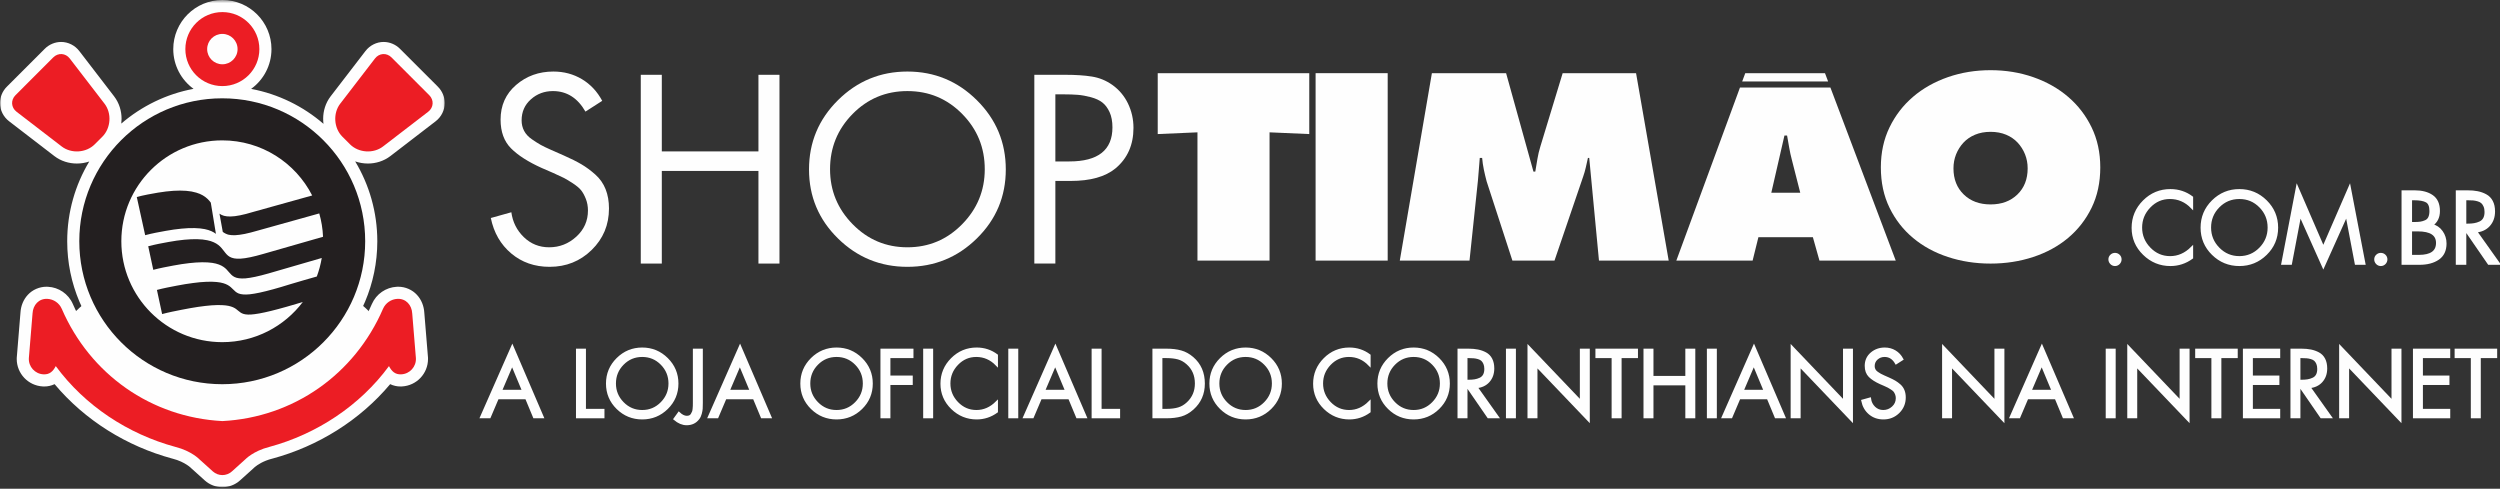 <?xml version="1.0" encoding="UTF-8"?>
<svg width="798px" height="156px" viewBox="0 0 798 156" version="1.1" xmlns="http://www.w3.org/2000/svg" xmlns:xlink="http://www.w3.org/1999/xlink">
    <rect x="0" y="0" width="798" height="156" fill="#333333" stroke="none"/>
    <!-- Generator: Sketch 55.2 (78181) - https://sketchapp.com -->
    <title>Group 128</title>
    <desc>Created with Sketch.</desc>
    <defs>
        <polygon id="path-1" points="2.73574782e-05 0.494 141.961 0.494 141.961 156 2.73574782e-05 156"></polygon>
        <polygon id="path-3" points="0 156.506 798.345 156.506 798.345 1 0 1"></polygon>
    </defs>
    <g id="Page-4" stroke="none" stroke-width="1" fill="none" fill-rule="evenodd">
        <g id="Group-128" transform="translate(0, -1)">
            <path d="M131.587,101.056 C131.439,98.345 129.556,96.257 126.837,96.394 C124.894,96.499 123.082,97.669 122.253,99.583 C113.197,120.488 93.72,134.215 70.986,135.41 C48.245,134.215 28.775,120.488 19.719,99.583 C18.89,97.669 17.079,96.499 15.13,96.394 C12.412,96.257 10.527,98.338 10.388,101.056 L9.211,115.323 C9.066,118.035 11.149,120.357 13.871,120.488 C15.849,120.599 16.942,119.509 17.803,117.862 C27.081,130.493 40.859,139.553 55.985,143.652 C61.144,144.946 63.689,147.646 63.689,147.646 L67.942,151.479 C68.81,152.252 69.896,152.649 70.986,152.649 C72.073,152.649 73.156,152.252 74.023,151.479 L78.277,147.646 C78.277,147.646 80.834,144.946 85.98,143.652 C101.107,139.553 114.887,130.493 124.166,117.862 C125.033,119.509 126.116,120.599 128.098,120.488 C130.813,120.357 132.903,118.035 132.757,115.323 L131.587,101.056 Z M70.98,11.824 C73.664,11.824 75.84,13.991 75.84,16.679 C75.84,19.348 73.664,21.52 70.98,21.52 C68.305,21.52 66.125,19.348 66.125,16.679 C66.125,13.991 68.305,11.824 70.98,11.824 L70.98,11.824 Z M70.98,28.481 C77.503,28.481 82.791,23.192 82.791,16.679 C82.791,10.146 77.503,4.858 70.98,4.858 C64.457,4.858 59.169,10.146 59.169,16.679 C59.169,23.192 64.457,28.481 70.98,28.481 L70.98,28.481 Z M137.03,31.39 L124.971,19.328 C123.411,17.768 121.032,17.922 119.692,19.675 L108.596,34.103 C106.243,37.161 106.549,41.892 109.28,44.622 L111.733,47.076 C114.463,49.799 119.2,50.109 122.253,47.762 L136.686,36.666 C138.426,35.322 138.581,32.952 137.03,31.39 L137.03,31.39 Z M30.227,47.076 L32.682,44.622 C35.41,41.892 35.719,37.161 33.369,34.103 L22.274,19.675 C20.929,17.922 18.555,17.768 17.001,19.328 L4.939,31.39 C3.378,32.952 3.533,35.322 5.279,36.666 L19.712,47.762 C22.765,50.109 27.503,49.799 30.227,47.076 L30.227,47.076 Z M70.943,45.806 C83.465,45.806 94.327,52.951 99.651,63.397 C95.187,64.629 81.967,68.294 80.695,68.679 C79.163,69.15 77.818,69.49 76.642,69.725 C75.465,69.966 74.444,70.096 73.565,70.103 C72.745,70.121 72.073,70.041 71.5,69.887 C70.927,69.725 70.463,69.495 70.06,69.199 L71.112,75.019 C71.713,75.471 72.395,75.787 72.97,75.923 C73.544,76.047 74.221,76.11 75.051,76.078 C75.924,76.035 76.958,75.905 78.147,75.663 C79.342,75.416 80.704,75.069 82.258,74.611 C83.608,74.208 98.098,70.184 101.909,69.124 C102.59,71.509 103.008,74.004 103.119,76.58 C97.757,78.116 85.262,81.694 84.039,82.054 C82.475,82.505 81.107,82.865 79.915,83.106 C78.716,83.36 77.689,83.509 76.813,83.564 C75.983,83.615 75.308,83.583 74.741,83.471 C74.178,83.366 73.713,83.193 73.323,82.97 C72.927,82.741 72.602,82.462 72.311,82.152 C72.023,81.843 71.76,81.49 71.484,81.137 C71.24,80.816 70.98,80.481 70.692,80.153 C70.4,79.819 70.069,79.49 69.67,79.181 C69.268,78.877 68.803,78.586 68.23,78.332 C67.651,78.066 66.97,77.843 66.147,77.682 C65.212,77.485 64.134,77.372 62.914,77.348 C61.685,77.323 60.308,77.379 58.797,77.527 C57.271,77.669 55.602,77.911 53.788,78.24 C51.977,78.561 49.385,79.051 47.311,79.608 L48.924,87.131 C51.032,86.574 53.447,86.116 55.293,85.775 C57.125,85.428 58.815,85.168 60.364,84.994 C61.896,84.822 63.286,84.728 64.531,84.716 C65.757,84.703 66.84,84.779 67.784,84.914 C68.599,85.044 69.286,85.218 69.859,85.434 C70.435,85.639 70.897,85.892 71.296,86.159 C71.686,86.413 72.011,86.698 72.296,86.988 C72.574,87.274 72.825,87.558 73.064,87.85 C73.33,88.154 73.581,88.456 73.868,88.722 C74.153,88.99 74.469,89.23 74.859,89.416 C75.243,89.615 75.708,89.75 76.277,89.824 C76.846,89.905 77.525,89.911 78.351,89.856 C79.243,89.775 80.277,89.615 81.484,89.355 C82.692,89.093 84.079,88.747 85.664,88.294 C86.853,87.96 97.441,84.884 102.704,83.348 C102.364,85.391 101.832,87.366 101.126,89.261 C99.593,89.694 94.515,91.144 92.742,91.694 C90.667,92.345 88.828,92.889 87.196,93.335 C85.571,93.782 84.153,94.134 82.921,94.401 C81.682,94.666 80.621,94.84 79.723,94.939 C78.878,95.026 78.184,95.032 77.614,94.983 C77.039,94.939 76.578,94.833 76.191,94.686 C75.803,94.536 75.491,94.338 75.206,94.116 C74.921,93.892 74.676,93.639 74.419,93.379 C74.187,93.144 73.948,92.889 73.67,92.666 C73.392,92.424 73.076,92.184 72.679,91.973 C72.286,91.75 71.818,91.558 71.246,91.391 C70.661,91.223 69.98,91.093 69.15,91.014 C68.193,90.921 67.094,90.895 65.844,90.952 C64.574,91 63.163,91.124 61.596,91.342 C60.011,91.539 58.277,91.824 56.4,92.19 C54.506,92.555 52.252,92.97 50.091,93.546 L51.754,101.249 C53.955,100.66 56.035,100.27 57.948,99.886 C59.856,99.509 61.611,99.199 63.212,98.957 C64.803,98.728 66.228,98.568 67.509,98.462 C68.766,98.375 69.875,98.357 70.834,98.394 C71.664,98.431 72.351,98.512 72.93,98.629 C73.497,98.747 73.955,98.902 74.345,99.063 C74.723,99.223 75.032,99.416 75.311,99.602 C75.581,99.799 75.806,99.992 76.039,100.184 C76.283,100.394 76.525,100.598 76.803,100.772 C77.069,100.952 77.382,101.1 77.769,101.212 C78.147,101.324 78.599,101.397 79.181,101.416 C79.751,101.434 80.444,101.397 81.293,101.28 C82.199,101.168 83.271,100.977 84.525,100.703 C85.775,100.431 87.212,100.085 88.859,99.639 C90.513,99.199 92.389,98.673 94.5,98.041 C95.064,97.874 95.84,97.639 96.667,97.385 C90.785,105.174 81.453,110.215 70.943,110.215 C53.156,110.215 38.732,95.793 38.732,78.004 C38.732,60.22 53.156,45.806 70.943,45.806 L70.943,45.806 Z M70.943,123.639 C96.138,123.639 116.575,103.199 116.575,78.004 C116.575,52.809 96.138,32.382 70.943,32.382 C45.744,32.382 25.311,52.809 25.311,78.004 C25.311,103.199 45.744,123.639 70.943,123.639 L70.943,123.639 Z M57.936,73.985 C59.472,73.83 60.859,73.769 62.098,73.806 C63.33,73.83 64.419,73.942 65.363,74.134 C66.19,74.307 66.878,74.524 67.46,74.785 C68.039,75.038 68.515,75.328 68.924,75.645 L67.293,65.682 C66.98,65.26 66.636,64.858 66.221,64.468 C65.806,64.066 65.323,63.701 64.747,63.366 C64.153,63.025 63.465,62.721 62.642,62.486 C61.701,62.202 60.632,62.004 59.416,61.911 C58.197,61.818 56.84,61.812 55.342,61.905 C53.843,62.004 52.202,62.202 50.425,62.493 C48.642,62.785 45.695,63.328 43.661,63.88 L46.338,76.073 C48.431,75.502 51.045,75.019 52.878,74.698 C54.711,74.369 56.395,74.121 57.936,73.985 L57.936,73.985 Z" id="Fill-1" fill="#FEFEFE"></path>
            <g id="Group-5" transform="translate(0, 0.506)">
                <mask id="mask-2" fill="white">
                    <use xlink:href="#path-1"></use>
                </mask>
                <g id="Clip-4"></g>
                <path d="M49.273,70.928 C50.345,70.717 51.354,70.532 52.202,70.383 C54.106,70.05 55.88,69.788 57.558,69.634 C58.951,69.498 60.258,69.43 61.483,69.43 C61.722,69.43 61.961,69.43 62.183,69.436 C62.843,69.454 63.481,69.491 64.097,69.548 L63.651,66.842 C63.62,66.817 63.592,66.781 63.562,66.754 C63.366,66.575 63.13,66.389 62.815,66.204 C62.493,66.018 62.103,65.839 61.536,65.678 C60.905,65.485 60.103,65.337 59.106,65.256 C58.598,65.219 58.047,65.195 57.453,65.195 C56.871,65.195 56.252,65.213 55.589,65.256 C54.239,65.344 52.722,65.523 51.044,65.795 C50.289,65.918 49.292,66.092 48.258,66.297 L49.273,70.928 Z M42.592,77.498 C42.592,82.092 43.679,86.42 45.613,90.248 L45.744,90.21 L43.62,80.29 L43.434,80.34 L42.605,76.575 C42.595,76.884 42.592,77.188 42.592,77.498 L42.592,77.498 Z M54.694,96.092 C55.574,95.912 56.406,95.751 57.19,95.597 C59.156,95.201 60.976,94.885 62.642,94.638 C63.19,94.557 63.726,94.482 64.239,94.415 C63.574,94.477 62.856,94.557 62.091,94.662 C60.598,94.854 58.939,95.12 57.122,95.474 C56.338,95.621 55.509,95.783 54.66,95.95 L54.694,96.092 Z M70.939,105.846 C73.657,105.846 76.28,105.461 78.76,104.755 C78.044,104.712 77.36,104.607 76.726,104.414 C75.948,104.204 75.246,103.864 74.694,103.504 C74.168,103.157 73.794,102.829 73.564,102.644 C73.311,102.427 73.18,102.322 73.087,102.253 C72.988,102.185 72.936,102.16 72.809,102.106 C72.685,102.05 72.487,101.981 72.152,101.913 C71.824,101.839 71.329,101.778 70.661,101.746 C70.434,101.734 70.178,101.727 69.911,101.727 C69.289,101.727 68.586,101.751 67.787,101.814 C66.629,101.901 65.289,102.055 63.772,102.273 C62.282,102.495 60.642,102.781 58.84,103.139 C62.505,104.879 66.605,105.846 70.939,105.846 L70.939,105.846 Z M70.939,113.567 C51.019,113.567 34.877,97.417 34.874,77.498 C34.877,57.584 51.019,41.436 70.939,41.436 L70.939,45.3 L70.939,49.157 C63.1,49.157 56.041,52.321 50.896,57.46 C50.688,57.671 50.481,57.888 50.276,58.099 C51.979,57.832 53.586,57.646 55.094,57.548 C55.911,57.491 56.694,57.473 57.453,57.473 C58.239,57.473 58.995,57.498 59.719,57.56 C61.156,57.678 62.493,57.901 63.731,58.272 C64.828,58.594 65.812,59.021 66.676,59.523 C67.509,59.999 68.252,60.557 68.877,61.157 C69.493,61.74 69.985,62.327 70.381,62.86 L70.948,63.616 L71.125,64.699 L72.323,65.573 C72.366,65.597 72.369,65.615 72.505,65.653 C72.657,65.69 72.911,65.74 73.338,65.74 L73.497,65.74 C74.069,65.727 74.871,65.641 75.868,65.443 C76.905,65.232 78.137,64.915 79.558,64.483 C79.988,64.359 81.013,64.061 82.524,63.641 C84.016,63.219 85.927,62.693 87.942,62.129 C89.852,61.604 91.843,61.046 93.654,60.545 C88.481,53.627 80.239,49.151 70.939,49.157 L70.939,45.3 L70.939,41.436 C84.964,41.436 97.131,49.443 103.088,61.139 L104.496,63.894 L104.562,63.881 L104.661,64.21 L105.236,65.35 L105.001,65.417 L105.617,67.553 C106.382,70.235 106.846,73.021 106.97,75.901 L107.045,77.567 L107.528,77.43 L106.512,83.48 C106.128,85.771 105.533,87.982 104.744,90.105 L104.632,90.403 L106.92,89.697 L99.75,99.207 C93.178,107.919 82.704,113.567 70.942,113.567 L70.939,113.567 Z M70.98,28.012 L70.98,27.975 L70.98,24.879 L70.98,27.975 L70.98,28.012 Z M27.496,43.838 L29.954,41.386 C30.635,40.717 31.087,39.584 31.081,38.42 C31.084,37.46 30.787,36.569 30.301,35.949 L19.452,21.832 L7.941,33.337 L22.06,44.191 C22.685,44.674 23.577,44.972 24.529,44.972 C25.697,44.972 26.827,44.519 27.496,43.838 L27.496,43.838 Z M111.654,35.949 C111.171,36.569 110.877,37.46 110.877,38.42 C110.871,39.584 111.326,40.717 112.011,41.386 L114.463,43.838 C115.131,44.519 116.258,44.972 117.429,44.972 C118.385,44.972 119.28,44.674 119.899,44.191 L134.023,33.337 L122.512,21.832 L111.654,35.949 Z M31.397,47.74 C31.397,47.74 31.397,47.744 31.4,47.74 L30.227,46.57 L31.397,47.74 Z M21.452,77.498 C21.452,68.192 24.022,59.48 28.493,52.048 C27.211,52.483 25.867,52.693 24.529,52.693 C22.041,52.693 19.49,51.949 17.356,50.315 L2.926,39.219 C1.081,37.82 -0.016,35.615 2.73574782e-05,33.386 C-0.009,31.467 0.79,29.553 2.208,28.147 L14.26,16.098 C15.66,14.68 17.586,13.881 19.499,13.887 C21.731,13.875 23.936,14.971 25.332,16.811 L36.425,31.244 C38.065,33.38 38.802,35.925 38.806,38.42 C38.802,38.928 38.774,39.436 38.71,39.944 C45.168,34.396 53.072,30.482 61.781,28.853 C57.858,26.006 55.311,21.386 55.304,16.173 C55.311,7.504 62.326,0.494 70.98,0.494 C79.639,0.494 86.651,7.504 86.654,16.173 C86.651,21.392 84.097,26.017 80.159,28.866 C88.883,30.512 96.8,34.439 103.255,40.024 C103.19,39.485 103.153,38.959 103.153,38.42 C103.153,35.925 103.898,33.38 105.54,31.238 L116.63,16.816 C118.029,14.971 120.233,13.875 122.46,13.887 C124.382,13.881 126.296,14.68 127.695,16.092 L139.757,28.147 L137.029,30.884 L139.757,28.16 C141.169,29.553 141.967,31.467 141.961,33.386 C141.974,35.61 140.881,37.82 139.039,39.219 L124.605,50.315 C122.469,51.949 119.921,52.693 117.429,52.693 C116.064,52.693 114.685,52.464 113.373,52.012 C117.853,59.46 120.432,68.185 120.438,77.498 C120.425,104.829 98.267,126.991 70.939,126.996 L70.939,123.133 L70.939,119.27 C82.487,119.27 92.902,114.601 100.472,107.033 C108.042,99.467 112.711,89.047 112.711,77.498 C112.711,65.949 108.042,55.541 100.472,47.968 C92.902,40.402 82.487,35.733 70.939,35.733 C59.397,35.733 48.976,40.402 41.409,47.968 C33.839,55.541 29.174,65.949 29.174,77.498 C29.174,89.047 33.839,99.467 41.409,107.033 C48.976,114.601 59.397,119.27 70.939,119.27 L70.939,123.133 L70.939,126.996 C43.611,126.991 21.456,104.829 21.452,77.498 L21.452,77.498 Z M70.524,148.099 C70.661,148.223 70.803,148.273 70.985,148.28 C71.156,148.273 71.304,148.223 71.44,148.099 L75.617,144.348 C76.347,143.616 79.422,140.843 84.97,139.419 C99.286,135.547 112.345,126.935 121.051,115.065 L124.707,110.092 L127.577,115.56 C127.716,115.815 127.834,116.006 127.912,116.106 C127.918,116.118 127.927,116.123 127.93,116.13 L127.94,116.13 C128.481,116.086 128.902,115.616 128.899,115.077 L128.899,115.052 L127.732,100.866 L131.586,100.55 L135.438,100.341 L131.586,100.55 L127.732,100.866 L127.732,100.818 L127.726,100.755 C127.701,100.246 127.528,99.962 127.431,99.864 C127.315,99.771 127.36,99.764 127.097,99.74 L126.982,99.751 C126.469,99.808 126.011,100.112 125.794,100.614 C116.196,122.817 95.373,137.505 71.19,138.755 L70.985,138.775 L70.784,138.755 C46.598,137.511 25.774,122.817 16.176,100.614 C15.951,100.092 15.459,99.778 14.92,99.74 L14.87,99.74 C14.61,99.764 14.65,99.771 14.536,99.857 C14.443,99.962 14.27,100.246 14.239,100.748 L14.239,100.818 L13.062,115.065 L13.062,115.084 C13.062,115.621 13.49,116.099 14.034,116.13 C14.041,116.13 14.046,116.123 14.046,116.118 C14.13,116.006 14.245,115.826 14.381,115.56 L17.254,110.081 L20.914,115.065 C29.616,126.922 42.642,135.523 56.942,139.406 C62.505,140.812 65.589,143.598 66.345,144.334 L70.524,148.099 Z M70.985,156 C68.982,156 66.951,155.276 65.363,153.846 L60.988,149.907 L60.905,149.821 L60.901,149.815 C60.867,149.782 60.799,149.721 60.697,149.635 C60.493,149.455 60.146,149.184 59.66,148.867 C58.678,148.223 57.149,147.419 55.044,146.885 L55.028,146.885 L54.982,146.873 C40.456,142.942 27.125,134.681 17.428,123.116 C16.418,123.598 15.254,123.876 14.127,123.858 C13.979,123.858 13.827,123.851 13.663,123.846 C8.979,123.598 5.344,119.727 5.341,115.084 C5.341,114.891 5.347,114.743 5.353,114.607 L5.359,114.563 L6.536,100.229 C6.666,98.155 7.446,96.143 8.889,94.594 C10.341,93.016 12.555,92.006 14.87,92.018 C15.05,92.018 15.205,92.024 15.338,92.037 C18.691,92.204 21.827,94.241 23.261,97.548 C31.75,117.089 49.787,129.839 70.985,131.034 C92.184,129.839 110.224,117.089 118.707,97.535 C120.134,94.266 123.243,92.229 126.577,92.037 L126.716,92.037 L126.735,92.024 L126.747,92.024 C126.883,92.018 127.001,92.018 127.097,92.018 C129.414,92.006 131.627,93.016 133.076,94.601 C134.531,96.16 135.311,98.192 135.435,100.284 L136.611,114.576 L136.617,114.65 C136.617,114.768 136.624,114.91 136.624,115.077 C136.621,119.727 132.989,123.598 128.301,123.846 L128.265,123.846 C128.144,123.851 128.004,123.858 127.844,123.858 C126.714,123.876 125.549,123.598 124.543,123.116 C114.84,134.681 101.509,142.942 86.982,146.873 L86.92,146.885 C83.967,147.628 82.128,148.929 81.398,149.53 C81.202,149.691 81.091,149.782 81.06,149.821 L80.982,149.907 L76.605,153.846 C75.02,155.27 73.001,156 71.004,156 L70.985,156 Z" id="Fill-3" fill="#FEFEFE" mask="url(#mask-2)"></path>
            </g>
            <path d="M103.302,78.754 C103.302,96.605 88.831,111.075 70.98,111.075 C53.13,111.075 38.654,96.605 38.654,78.754 C38.654,60.901 53.13,46.431 70.98,46.431 C88.831,46.431 103.302,60.901 103.302,78.754" id="Fill-6" fill="#FEFEFE"></path>
            <path d="M122.735,111.144 C122.735,125.026 99.565,136.284 70.98,136.284 C42.397,136.284 19.227,125.026 19.227,111.144 C19.227,97.254 42.397,85.998 70.98,85.998 C99.565,85.998 122.735,97.254 122.735,111.144" id="Fill-8" fill="#FEFEFE"></path>
            <path d="M51.747,101.249 C53.955,100.66 56.029,100.27 57.946,99.886 C59.856,99.509 61.608,99.198 63.212,98.957 C64.803,98.728 66.227,98.567 67.506,98.462 C68.766,98.375 69.874,98.356 70.828,98.394 C71.664,98.431 72.348,98.512 72.927,98.629 C73.491,98.747 73.955,98.901 74.345,99.062 C74.723,99.223 75.032,99.416 75.311,99.602 C75.58,99.799 75.806,99.991 76.035,100.184 C76.283,100.394 76.525,100.598 76.803,100.771 C77.069,100.952 77.382,101.1 77.766,101.212 C78.146,101.323 78.599,101.396 79.181,101.416 C79.75,101.434 80.438,101.396 81.292,101.279 C82.199,101.168 83.27,100.977 84.518,100.703 C85.775,100.431 87.212,100.085 88.859,99.639 C90.513,99.198 92.385,98.673 94.494,98.041 C95.064,97.874 95.837,97.639 96.664,97.385 C90.785,105.174 81.45,110.215 70.939,110.215 C53.153,110.215 38.731,95.793 38.731,78.004 C38.731,60.22 53.153,45.806 70.939,45.806 C83.463,45.806 94.32,52.95 99.649,63.396 C95.187,64.629 81.964,68.294 80.692,68.679 C79.163,69.149 77.818,69.489 76.642,69.725 C75.459,69.966 74.441,70.096 73.564,70.103 C72.745,70.121 72.073,70.041 71.499,69.887 C70.927,69.725 70.456,69.495 70.054,69.198 L71.112,75.019 C71.713,75.471 72.394,75.787 72.97,75.923 C73.54,76.047 74.218,76.109 75.048,76.078 C75.924,76.034 76.955,75.904 78.146,75.663 C79.335,75.416 80.704,75.068 82.258,74.61 C83.602,74.208 98.098,70.184 101.909,69.124 C102.59,71.509 103.008,74.004 103.113,76.58 C97.754,78.115 85.262,81.693 84.035,82.054 C82.469,82.505 81.1,82.864 79.912,83.105 C78.71,83.359 77.682,83.509 76.809,83.563 C75.982,83.614 75.308,83.583 74.741,83.471 C74.171,83.365 73.713,83.192 73.32,82.97 C72.927,82.74 72.599,82.462 72.311,82.151 C72.017,81.843 71.76,81.489 71.484,81.137 C71.236,80.815 70.98,80.48 70.692,80.152 C70.397,79.818 70.069,79.489 69.67,79.181 C69.268,78.877 68.797,78.586 68.227,78.332 C67.645,78.065 66.964,77.843 66.144,77.682 C65.209,77.484 64.134,77.372 62.914,77.348 C61.685,77.322 60.308,77.379 58.794,77.526 C57.267,77.669 55.601,77.911 53.788,78.239 C51.973,78.561 49.385,79.051 47.311,79.607 L48.924,87.131 C51.026,86.573 53.447,86.115 55.292,85.774 C57.125,85.428 58.815,85.168 60.364,84.994 C61.895,84.821 63.286,84.728 64.524,84.716 C65.757,84.703 66.834,84.778 67.781,84.914 C68.599,85.044 69.286,85.218 69.856,85.434 C70.434,85.639 70.896,85.892 71.292,86.158 C71.685,86.413 72.011,86.697 72.296,86.987 C72.574,87.273 72.825,87.558 73.06,87.85 C73.323,88.153 73.58,88.456 73.868,88.722 C74.153,88.989 74.469,89.229 74.859,89.416 C75.243,89.614 75.704,89.75 76.274,89.823 C76.846,89.904 77.521,89.911 78.351,89.855 C79.24,89.774 80.27,89.614 81.484,89.354 C82.692,89.093 84.079,88.747 85.664,88.294 C86.85,87.96 97.438,84.884 102.704,83.348 C102.364,85.391 101.831,87.365 101.125,89.261 C99.593,89.693 94.513,91.144 92.742,91.693 C90.667,92.345 88.828,92.889 87.196,93.335 C85.571,93.781 84.153,94.134 82.917,94.4 C81.68,94.666 80.621,94.84 79.723,94.938 C78.878,95.025 78.184,95.031 77.614,94.982 C77.035,94.938 76.578,94.833 76.187,94.686 C75.803,94.536 75.484,94.338 75.205,94.115 C74.921,93.892 74.673,93.639 74.419,93.379 C74.187,93.144 73.943,92.889 73.666,92.666 C73.388,92.424 73.069,92.184 72.679,91.973 C72.286,91.75 71.818,91.558 71.246,91.391 C70.661,91.223 69.976,91.093 69.15,91.014 C68.193,90.921 67.094,90.895 65.844,90.951 C64.574,91 63.156,91.124 61.593,91.342 C60.007,91.539 58.277,91.823 56.394,92.189 C54.506,92.555 52.252,92.97 50.091,93.546 L51.747,101.249 Z M68.921,75.645 C68.515,75.328 68.039,75.038 67.459,74.784 C66.877,74.523 66.187,74.307 65.363,74.134 C64.413,73.941 63.323,73.83 62.098,73.806 C60.852,73.769 59.465,73.83 57.936,73.984 C56.394,74.121 54.71,74.369 52.877,74.697 C51.045,75.019 48.431,75.502 46.338,76.072 L43.661,63.88 C45.695,63.328 48.636,62.784 50.419,62.492 C52.199,62.201 53.843,62.004 55.342,61.904 C56.84,61.811 58.197,61.817 59.416,61.911 C60.63,62.004 61.698,62.201 62.642,62.485 C63.465,62.721 64.149,63.024 64.741,63.365 C65.32,63.7 65.806,64.065 66.221,64.468 C66.636,64.857 66.98,65.26 67.286,65.682 L68.921,75.645 Z M70.939,32.382 C96.138,32.382 116.568,52.809 116.568,78.004 C116.568,103.198 96.138,123.639 70.939,123.639 C45.744,123.639 25.31,103.198 25.31,78.004 C25.31,52.809 45.744,32.382 70.939,32.382 L70.939,32.382 Z" id="Fill-10" fill="#231F20"></path>
            <path d="M136.686,36.666 C138.426,35.321 138.581,32.951 137.023,31.39 L124.967,19.328 C123.411,17.768 121.03,17.922 119.692,19.675 L108.593,34.103 C106.243,37.161 106.549,41.892 109.28,44.622 L111.733,47.075 C114.463,49.799 119.197,50.108 122.252,47.762 L136.686,36.666 Z M5.279,36.666 C3.533,35.321 3.378,32.951 4.936,31.39 L16.995,19.328 C18.555,17.768 20.927,17.922 22.27,19.675 L33.369,34.103 C35.716,37.161 35.407,41.892 32.682,44.622 L30.227,47.075 C27.502,49.799 22.765,50.108 19.707,47.762 L5.279,36.666 Z M70.98,4.857 C77.503,4.857 82.791,10.145 82.791,16.679 C82.791,23.191 77.503,28.48 70.98,28.48 C64.457,28.48 59.165,23.191 59.165,16.679 C59.165,10.145 64.457,4.857 70.98,4.857 L70.98,4.857 Z M70.98,11.823 C73.658,11.823 75.834,13.99 75.834,16.679 C75.834,19.348 73.658,21.52 70.98,21.52 C68.298,21.52 66.125,19.348 66.125,16.679 C66.125,13.99 68.298,11.823 70.98,11.823 L70.98,11.823 Z M131.581,101.056 C131.438,98.345 129.556,96.257 126.837,96.394 L126.834,96.394 C124.894,96.499 123.082,97.669 122.252,99.583 C113.197,120.487 93.72,134.215 70.986,135.41 C48.245,134.215 28.772,120.487 19.719,99.583 C18.89,97.669 17.075,96.499 15.127,96.394 C12.412,96.257 10.524,98.338 10.388,101.056 L9.211,115.322 C9.062,118.035 11.149,120.356 13.868,120.487 C15.849,120.599 16.939,119.509 17.803,117.861 C27.081,130.493 40.859,139.553 55.985,143.651 C61.137,144.945 63.686,147.645 63.686,147.645 L67.942,151.479 C68.81,152.252 69.893,152.648 70.986,152.648 C72.073,152.648 73.156,152.252 74.023,151.479 L78.277,147.645 C78.277,147.645 80.828,144.945 85.979,143.651 C101.103,139.553 114.887,130.493 124.16,117.861 C125.027,119.509 126.116,120.599 128.098,120.487 C130.813,120.356 132.903,118.035 132.757,115.322 L131.581,101.056 Z" id="Fill-12" fill="#EC1D24"></path>
            <path d="M192.23,33.187 L186.876,36.623 C184.373,32.257 180.91,30.072 176.488,30.072 C173.77,30.072 171.426,30.952 169.456,32.709 C167.483,34.468 166.499,36.704 166.499,39.421 C166.499,40.648 166.764,41.768 167.298,42.778 C167.829,43.792 168.655,44.685 169.774,45.452 C170.894,46.226 171.84,46.827 172.612,47.255 C173.383,47.682 174.49,48.214 175.928,48.853 L179.923,50.611 C182.214,51.621 184.106,52.567 185.598,53.447 C187.089,54.326 188.567,55.416 190.033,56.721 C191.498,58.029 192.59,59.588 193.309,61.397 C194.028,63.211 194.388,65.26 194.388,67.551 C194.388,72.772 192.55,77.181 188.874,80.779 C185.198,84.375 180.724,86.171 175.448,86.171 C170.654,86.171 166.564,84.748 163.182,81.899 C159.798,79.044 157.627,75.28 156.669,70.586 L163.222,68.752 C163.647,71.892 164.981,74.543 167.217,76.704 C169.456,78.858 172.145,79.936 175.289,79.936 C178.592,79.936 181.482,78.809 183.959,76.543 C186.438,74.277 187.675,71.496 187.675,68.189 C187.675,66.858 187.448,65.62 186.997,64.475 C186.543,63.329 186.038,62.413 185.478,61.719 C184.918,61.025 184.025,60.283 182.801,59.478 C181.575,58.679 180.616,58.11 179.923,57.762 C179.231,57.416 178.112,56.895 176.567,56.202 L172.891,54.605 C168.629,52.686 165.38,50.611 163.142,48.375 C160.905,46.133 159.785,43.075 159.785,39.18 C159.785,34.653 161.437,30.963 164.74,28.116 C168.043,25.267 172.013,23.836 176.647,23.836 C180.004,23.836 183.042,24.653 185.758,26.276 C188.474,27.905 190.632,30.208 192.23,33.187" id="Fill-14" fill="#FEFEFE"></path>
            <polygon id="Fill-16" fill="#FEFEFE" points="211.248 49.328 242.095 49.328 242.095 24.877 248.807 24.877 248.807 85.131 242.095 85.131 242.095 55.563 211.248 55.563 211.248 85.131 204.536 85.131 204.536 24.877 211.248 24.877"></polygon>
            <path d="M307.144,37.385 C302.35,32.512 296.516,30.072 289.644,30.072 C282.771,30.072 276.938,32.512 272.143,37.385 C267.348,42.257 264.951,48.133 264.951,55.007 C264.951,61.823 267.361,67.688 272.183,72.585 C277.003,77.489 282.824,79.936 289.644,79.936 C296.463,79.936 302.282,77.489 307.104,72.585 C311.926,67.688 314.336,61.823 314.336,55.007 C314.336,48.133 311.94,42.257 307.144,37.385 M267.468,32.988 C273.621,26.888 281.013,23.836 289.644,23.836 C298.274,23.836 305.666,26.888 311.819,32.988 C317.972,39.086 321.05,46.455 321.05,55.088 C321.05,63.713 317.972,71.056 311.819,77.1 C305.666,83.15 298.274,86.171 289.644,86.171 C281.013,86.171 273.621,83.15 267.468,77.1 C261.314,71.056 258.238,63.713 258.238,55.088 C258.238,46.455 261.314,39.086 267.468,32.988" id="Fill-18" fill="#FEFEFE"></path>
            <path d="M336.871,31.112 L336.871,52.529 L341.347,52.529 C350.51,52.529 355.091,48.907 355.091,41.656 C355.091,39.743 354.784,38.115 354.173,36.784 C353.559,35.453 352.786,34.424 351.855,33.706 C350.923,32.987 349.71,32.43 348.219,32.027 C346.725,31.632 345.342,31.378 344.063,31.272 C342.785,31.167 341.212,31.112 339.348,31.112 L336.871,31.112 Z M336.871,58.758 L336.871,85.131 L330.158,85.131 L330.158,24.877 L340.068,24.877 C343.37,24.877 346.193,25.061 348.539,25.439 C350.883,25.811 353.041,26.69 355.011,28.071 C357.195,29.619 358.874,31.607 360.047,34.027 C361.217,36.455 361.804,39.049 361.804,41.818 C361.804,47.255 359.886,51.57 356.049,54.764 C352.8,57.427 348.031,58.758 341.746,58.758 L336.871,58.758 Z" id="Fill-20" fill="#FEFEFE"></path>
            <path d="M673.904,82.605 C674.239,82.277 674.64,82.116 675.106,82.116 C675.577,82.116 675.975,82.277 676.313,82.605 C676.648,82.926 676.814,83.323 676.814,83.793 C676.814,84.257 676.648,84.667 676.313,85.014 C675.975,85.355 675.577,85.527 675.106,85.527 C674.64,85.527 674.239,85.355 673.904,85.014 C673.567,84.667 673.399,84.257 673.399,83.793 C673.399,83.323 673.567,82.926 673.904,82.605" id="Fill-22" fill="#FEFEFE"></path>
            <path d="M673.904,82.605 C674.239,82.277 674.64,82.116 675.106,82.116 C675.577,82.116 675.975,82.277 676.313,82.605 C676.648,82.926 676.814,83.323 676.814,83.793 C676.814,84.257 676.648,84.667 676.313,85.014 C675.975,85.355 675.577,85.527 675.106,85.527 C674.64,85.527 674.239,85.355 673.904,85.014 C673.567,84.667 673.399,84.257 673.399,83.793 C673.399,83.323 673.567,82.926 673.904,82.605 Z" id="Stroke-24" stroke="#FEFEFE" stroke-width="0.793"></path>
            <path d="M699.652,64.004 L699.652,67.174 C697.678,65.143 695.341,64.127 692.639,64.127 C690.096,64.127 687.918,65.068 686.096,66.963 C684.279,68.853 683.37,71.075 683.37,73.639 C683.37,76.201 684.283,78.424 686.116,80.314 C687.942,82.208 690.14,83.15 692.697,83.15 C695.301,83.15 697.617,82.134 699.652,80.103 L699.652,83.274 C697.577,84.778 695.293,85.526 692.79,85.526 C689.54,85.526 686.728,84.375 684.36,82.066 C681.991,79.762 680.809,76.983 680.809,73.731 C680.809,70.438 681.982,67.62 684.332,65.267 C686.679,62.921 689.496,61.75 692.79,61.75 C695.354,61.75 697.638,62.499 699.652,64.004" id="Fill-26" fill="#FEFEFE"></path>
            <path d="M699.652,64.004 L699.652,67.174 C697.678,65.143 695.341,64.127 692.639,64.127 C690.096,64.127 687.918,65.068 686.096,66.963 C684.279,68.853 683.37,71.075 683.37,73.639 C683.37,76.201 684.283,78.424 686.116,80.314 C687.942,82.208 690.14,83.15 692.697,83.15 C695.301,83.15 697.617,82.134 699.652,80.103 L699.652,83.274 C697.577,84.778 695.293,85.526 692.79,85.526 C689.54,85.526 686.728,84.375 684.36,82.066 C681.991,79.762 680.809,76.983 680.809,73.731 C680.809,70.438 681.982,67.62 684.332,65.267 C686.679,62.921 689.496,61.75 692.79,61.75 C695.354,61.75 697.638,62.499 699.652,64.004 Z" id="Stroke-28" stroke="#FEFEFE" stroke-width="0.793"></path>
            <path d="M721.478,66.914 C719.652,65.056 717.422,64.127 714.802,64.127 C712.18,64.127 709.955,65.056 708.124,66.914 C706.294,68.777 705.381,71.018 705.381,73.639 C705.381,76.239 706.301,78.475 708.14,80.345 C709.98,82.215 712.202,83.149 714.802,83.149 C717.404,83.149 719.627,82.215 721.465,80.345 C723.304,78.475 724.221,76.239 724.221,73.639 C724.221,71.018 723.311,68.777 721.478,66.914 M706.341,65.235 C708.692,62.914 711.509,61.75 714.802,61.75 C718.096,61.75 720.915,62.914 723.262,65.235 C725.611,67.563 726.785,70.375 726.785,73.669 C726.785,76.963 725.611,79.762 723.262,82.065 C720.915,84.375 718.096,85.526 714.802,85.526 C711.509,85.526 708.692,84.375 706.341,82.065 C703.995,79.762 702.822,76.963 702.822,73.669 C702.822,70.375 703.995,67.563 706.341,65.235" id="Fill-30" fill="#FEFEFE"></path>
            <path d="M721.478,66.914 C719.652,65.056 717.422,64.127 714.802,64.127 C712.18,64.127 709.955,65.056 708.124,66.914 C706.294,68.777 705.381,71.018 705.381,73.639 C705.381,76.239 706.301,78.475 708.14,80.345 C709.98,82.215 712.202,83.149 714.802,83.149 C717.404,83.149 719.627,82.215 721.465,80.345 C723.304,78.475 724.221,76.239 724.221,73.639 C724.221,71.018 723.311,68.777 721.478,66.914 Z M706.341,65.235 C708.692,62.914 711.509,61.75 714.802,61.75 C718.096,61.75 720.915,62.914 723.262,65.235 C725.611,67.563 726.785,70.375 726.785,73.669 C726.785,76.963 725.611,79.762 723.262,82.065 C720.915,84.375 718.096,85.526 714.802,85.526 C711.509,85.526 708.692,84.375 706.341,82.065 C703.995,79.762 702.822,76.963 702.822,73.669 C702.822,70.375 703.995,67.563 706.341,65.235 Z" id="Stroke-32" stroke="#FEFEFE" stroke-width="0.793"></path>
            <polygon id="Fill-34" fill="#FEFEFE" points="728.586 85.131 733.249 60.833 741.602 80.134 749.985 60.833 754.65 85.131 752.028 85.131 749.072 69.583 749.011 69.583 741.602 86.078 734.224 69.583 734.164 69.583 731.205 85.131"></polygon>
            <polygon id="Stroke-36" stroke="#FEFEFE" stroke-width="0.793" points="728.586 85.131 733.249 60.833 741.602 80.134 749.985 60.833 754.65 85.131 752.028 85.131 749.072 69.583 749.011 69.583 741.602 86.078 734.224 69.583 734.164 69.583 731.205 85.131"></polygon>
            <path d="M758.754,82.605 C759.088,82.277 759.491,82.116 759.955,82.116 C760.425,82.116 760.824,82.277 761.163,82.605 C761.496,82.926 761.663,83.323 761.663,83.793 C761.663,84.257 761.496,84.667 761.163,85.014 C760.824,85.355 760.425,85.527 759.955,85.527 C759.491,85.527 759.088,85.355 758.754,85.014 C758.415,84.667 758.248,84.257 758.248,83.793 C758.248,83.323 758.415,82.926 758.754,82.605" id="Fill-38" fill="#FEFEFE"></path>
            <path d="M758.754,82.605 C759.088,82.277 759.491,82.116 759.955,82.116 C760.425,82.116 760.824,82.277 761.163,82.605 C761.496,82.926 761.663,83.323 761.663,83.793 C761.663,84.257 761.496,84.667 761.163,85.014 C760.824,85.355 760.425,85.527 759.955,85.527 C759.491,85.527 759.088,85.355 758.754,85.014 C758.415,84.667 758.248,84.257 758.248,83.793 C758.248,83.323 758.415,82.926 758.754,82.605 Z" id="Stroke-40" stroke="#FEFEFE" stroke-width="0.793"></path>
            <path d="M769.529,74.462 L769.529,82.754 L772.091,82.754 C776.013,82.754 777.973,81.355 777.973,78.549 C777.973,75.823 775.903,74.462 771.758,74.462 L769.529,74.462 Z M769.529,64.524 L769.529,72.264 L770.506,72.264 C771.36,72.264 772.059,72.227 772.609,72.147 C773.157,72.066 773.707,71.899 774.255,71.656 C774.803,71.416 775.212,71.019 775.476,70.468 C775.737,69.917 775.871,69.218 775.871,68.362 C775.871,66.777 775.441,65.744 774.573,65.254 C773.713,64.765 772.362,64.524 770.537,64.524 L769.529,64.524 Z M766.97,85.131 L766.97,62.147 L770.747,62.147 C773.044,62.147 774.902,62.629 776.313,63.608 C777.726,64.585 778.431,66.171 778.431,68.362 C778.431,70.356 777.679,71.85 776.178,72.846 C777.515,73.174 778.581,73.88 779.36,74.983 C780.144,76.078 780.537,77.328 780.537,78.728 C780.537,80.908 779.775,82.519 778.249,83.564 C776.722,84.61 774.741,85.131 772.301,85.131 L766.97,85.131 Z" id="Fill-42" fill="#FEFEFE"></path>
            <path d="M769.529,74.462 L769.529,82.754 L772.091,82.754 C776.013,82.754 777.973,81.355 777.973,78.549 C777.973,75.823 775.903,74.462 771.758,74.462 L769.529,74.462 Z M769.529,64.524 L769.529,72.264 L770.506,72.264 C771.36,72.264 772.059,72.227 772.609,72.147 C773.157,72.066 773.707,71.899 774.255,71.656 C774.803,71.416 775.212,71.019 775.476,70.468 C775.737,69.917 775.871,69.218 775.871,68.362 C775.871,66.777 775.441,65.744 774.573,65.254 C773.713,64.765 772.362,64.524 770.537,64.524 L769.529,64.524 Z M766.97,85.131 L766.97,62.147 L770.747,62.147 C773.044,62.147 774.902,62.629 776.313,63.608 C777.726,64.585 778.431,66.171 778.431,68.362 C778.431,70.356 777.679,71.85 776.178,72.846 C777.515,73.174 778.581,73.88 779.36,74.983 C780.144,76.078 780.537,77.328 780.537,78.728 C780.537,80.908 779.775,82.519 778.249,83.564 C776.722,84.61 774.741,85.131 772.301,85.131 L766.97,85.131 Z" id="Stroke-44" stroke="#FEFEFE" stroke-width="0.793"></path>
            <path d="M786.847,64.523 L786.847,72.784 L787.639,72.784 C788.451,72.784 789.168,72.734 789.788,72.629 C790.408,72.529 791.017,72.344 791.618,72.066 C792.215,71.793 792.673,71.373 792.99,70.802 C793.305,70.233 793.459,69.522 793.459,68.666 C793.459,67.936 793.349,67.311 793.126,66.796 C792.902,66.276 792.629,65.868 792.302,65.576 C791.978,65.279 791.54,65.05 790.993,64.888 C790.445,64.728 789.918,64.623 789.423,64.585 C788.924,64.543 788.321,64.523 787.609,64.523 L786.847,64.523 Z M786.847,75.038 L786.847,85.13 L784.284,85.13 L784.284,62.147 L787.609,62.147 C788.785,62.147 789.844,62.233 790.779,62.419 C791.714,62.605 792.599,62.914 793.428,63.365 C794.264,63.812 794.902,64.468 795.351,65.329 C795.8,66.195 796.024,67.249 796.024,68.487 C796.024,70.252 795.503,71.718 794.469,72.877 C793.428,74.034 792.029,74.683 790.259,74.828 L797.577,85.13 L794.438,85.13 L787.485,75.038 L786.847,75.038 Z" id="Fill-46" fill="#FEFEFE"></path>
            <path d="M786.847,64.523 L786.847,72.784 L787.639,72.784 C788.451,72.784 789.168,72.734 789.788,72.629 C790.408,72.529 791.017,72.344 791.618,72.066 C792.215,71.793 792.673,71.373 792.99,70.802 C793.305,70.233 793.459,69.522 793.459,68.666 C793.459,67.936 793.349,67.311 793.126,66.796 C792.902,66.276 792.629,65.868 792.302,65.576 C791.978,65.279 791.54,65.05 790.993,64.888 C790.445,64.728 789.918,64.623 789.423,64.585 C788.924,64.543 788.321,64.523 787.609,64.523 L786.847,64.523 Z M786.847,75.038 L786.847,85.13 L784.284,85.13 L784.284,62.147 L787.609,62.147 C788.785,62.147 789.844,62.233 790.779,62.419 C791.714,62.605 792.599,62.914 793.428,63.365 C794.264,63.812 794.902,64.468 795.351,65.329 C795.8,66.195 796.024,67.249 796.024,68.487 C796.024,70.252 795.503,71.718 794.469,72.877 C793.428,74.034 792.029,74.683 790.259,74.828 L797.577,85.13 L794.438,85.13 L787.485,75.038 L786.847,75.038 Z" id="Stroke-48" stroke="#FEFEFE" stroke-width="0.793"></path>
            <polygon id="Fill-50" fill="#FEFEFE" points="369.546 24.356 417.918 24.356 417.918 43.793 405.24 43.243 405.24 84.184 382.23 84.184 382.23 43.243 369.546 43.793"></polygon>
            <mask id="mask-4" fill="white">
                <use xlink:href="#path-3"></use>
            </mask>
            <g id="Clip-53"></g>
            <polygon id="Fill-52" fill="#FEFEFE" mask="url(#mask-4)" points="419.94 84.184 442.95 84.184 442.95 24.356 419.94 24.356"></polygon>
            <path d="M457.06,24.356 L480.746,24.356 L489.479,55.782 L490.064,55.782 C490.287,54.456 490.516,53.118 490.735,51.768 C490.961,50.424 491.265,49.106 491.659,47.843 L498.801,24.356 L522.231,24.356 L532.647,84.184 L510.392,84.184 L507.281,51.41 L506.869,51.41 C506.636,52.418 506.412,53.427 506.191,54.431 C505.965,55.434 505.686,56.413 505.349,57.36 L496.198,84.184 L482.757,84.184 L474.528,58.871 C474.194,57.608 473.896,56.356 473.643,55.143 C473.395,53.923 473.209,52.679 473.098,51.41 L472.343,51.41 C472.231,52.629 472.138,53.831 472.054,55.025 C471.964,56.215 471.87,57.421 471.757,58.629 L469.067,84.184 L446.813,84.184 L457.06,24.356 Z" id="Fill-54" fill="#FEFEFE" mask="url(#mask-4)"></path>
            <path d="M635.39,43.081 C633.538,43.081 631.891,43.39 630.437,43.997 C628.976,44.603 627.744,45.451 626.74,46.529 C625.731,47.62 624.947,48.857 624.384,50.257 C623.827,51.662 623.548,53.154 623.548,54.747 C623.548,58.184 624.638,60.957 626.827,63.075 C629.006,65.198 631.865,66.252 635.39,66.252 C638.92,66.252 641.772,65.198 643.959,63.075 C646.14,60.957 647.229,58.184 647.229,54.747 C647.229,53.154 646.952,51.662 646.39,50.257 C645.829,48.857 645.046,47.62 644.035,46.529 C643.031,45.451 641.798,44.603 640.344,43.997 C638.888,43.39 637.236,43.081 635.39,43.081 M635.39,23.402 C640.205,23.402 644.741,24.145 648.994,25.618 C653.248,27.105 656.963,29.191 660.121,31.892 C663.286,34.598 665.792,37.836 667.638,41.651 C669.484,45.458 670.409,49.719 670.409,54.431 C670.409,59.242 669.484,63.539 667.638,67.322 C665.792,71.105 663.286,74.318 660.121,76.963 C656.963,79.607 653.248,81.632 648.994,83.031 C644.741,84.431 640.205,85.137 635.39,85.137 C630.573,85.137 626.04,84.431 621.784,83.031 C617.526,81.632 613.818,79.607 610.654,76.963 C607.49,74.318 604.988,71.105 603.136,67.322 C601.29,63.539 600.369,59.242 600.369,54.431 C600.369,49.719 601.29,45.458 603.136,41.651 C604.988,37.836 607.49,34.598 610.654,31.892 C613.818,29.191 617.526,27.105 621.784,25.618 C626.04,24.145 630.573,23.402 635.39,23.402" id="Fill-55" fill="#FEFEFE" mask="url(#mask-4)"></path>
            <path d="M565.402,62.518 L569.593,44.27 L570.436,44.27 C570.663,45.546 570.887,46.821 571.112,48.122 C571.334,49.416 571.613,50.697 571.95,51.966 L574.638,62.518 L565.402,62.518 Z M584.991,30.858 L584.263,28.932 L555.402,28.932 L554.696,30.858 L535.081,84.189 L559.433,84.189 L561.281,76.722 L578.672,76.722 L580.771,84.189 L605.124,84.189 L584.991,30.858 Z" id="Fill-56" fill="#FEFEFE" mask="url(#mask-4)"></path>
            <polygon id="Fill-57" fill="#FEFEFE" mask="url(#mask-4)" points="582.535 24.356 557.089 24.356 556.101 27.013 583.538 27.013"></polygon>
            <path d="M167.056,125.824 L163.475,117.242 L159.809,125.824 L167.056,125.824 Z M167.993,128.041 L158.844,128.041 L156.257,134.121 L153.642,134.121 L163.533,111.67 L173.165,134.121 L170.523,134.121 L167.993,128.041 Z" id="Fill-58" fill="#FEFEFE" mask="url(#mask-4)"></path>
            <path d="M167.056,125.824 L163.475,117.242 L159.809,125.824 L167.056,125.824 Z M167.993,128.041 L158.844,128.041 L156.257,134.121 L153.642,134.121 L163.533,111.67 L173.165,134.121 L170.523,134.121 L167.993,128.041 Z" id="Stroke-59" stroke="#FEFEFE" stroke-width="0.793" mask="url(#mask-4)"></path>
            <polygon id="Fill-60" fill="#FEFEFE" mask="url(#mask-4)" points="186.636 112.691 186.636 131.905 192.548 131.905 192.548 134.121 184.249 134.121 184.249 112.691"></polygon>
            <polygon id="Stroke-61" stroke="#FEFEFE" stroke-width="0.793" mask="url(#mask-4)" points="186.636 112.691 186.636 131.905 192.548 131.905 192.548 134.121 184.249 134.121 184.249 112.691"></polygon>
            <path d="M211.216,117.144 C209.511,115.411 207.437,114.543 204.993,114.543 C202.549,114.543 200.475,115.411 198.77,117.144 C197.064,118.877 196.213,120.964 196.213,123.411 C196.213,125.831 197.069,127.918 198.784,129.658 C200.498,131.404 202.567,132.271 204.993,132.271 C207.419,132.271 209.487,131.404 211.202,129.658 C212.917,127.918 213.775,125.831 213.775,123.411 C213.775,120.964 212.922,118.877 211.216,117.144 M197.108,115.578 C199.295,113.411 201.924,112.326 204.993,112.326 C208.063,112.326 210.692,113.411 212.879,115.578 C215.067,117.751 216.161,120.364 216.161,123.435 C216.161,126.506 215.067,129.113 212.879,131.268 C210.692,133.416 208.063,134.487 204.993,134.487 C201.924,134.487 199.295,133.416 197.108,131.268 C194.918,129.113 193.826,126.506 193.826,123.435 C193.826,120.364 194.918,117.751 197.108,115.578" id="Fill-62" fill="#FEFEFE" mask="url(#mask-4)"></path>
            <path d="M211.216,117.144 C209.511,115.411 207.437,114.543 204.993,114.543 C202.549,114.543 200.475,115.411 198.77,117.144 C197.064,118.877 196.213,120.964 196.213,123.411 C196.213,125.831 197.069,127.918 198.784,129.658 C200.498,131.404 202.567,132.271 204.993,132.271 C207.419,132.271 209.487,131.404 211.202,129.658 C212.917,127.918 213.775,125.831 213.775,123.411 C213.775,120.964 212.922,118.877 211.216,117.144 Z M197.108,115.578 C199.295,113.411 201.924,112.326 204.993,112.326 C208.063,112.326 210.692,113.411 212.879,115.578 C215.067,117.751 216.161,120.364 216.161,123.435 C216.161,126.506 215.067,129.113 212.879,131.268 C210.692,133.416 208.063,134.487 204.993,134.487 C201.924,134.487 199.295,133.416 197.108,131.268 C194.918,129.113 193.826,126.506 193.826,123.435 C193.826,120.364 194.918,117.751 197.108,115.578 Z" id="Stroke-63" stroke="#FEFEFE" stroke-width="0.793" mask="url(#mask-4)"></path>
            <path d="M223.947,112.691 L223.947,129.657 C223.947,130.419 223.933,131.006 223.905,131.435 C223.875,131.862 223.781,132.381 223.62,132.994 C223.459,133.614 223.209,134.141 222.868,134.575 C221.976,135.751 220.745,136.339 219.173,136.339 C217.885,136.339 216.615,135.805 215.365,134.748 L216.7,132.895 C217.572,133.713 218.416,134.121 219.23,134.121 C219.609,134.121 219.936,134.054 220.21,133.923 C220.486,133.787 220.702,133.584 220.864,133.31 C221.024,133.038 221.157,132.779 221.262,132.53 C221.366,132.284 221.438,131.956 221.475,131.546 C221.513,131.143 221.536,130.821 221.546,130.599 C221.555,130.369 221.56,130.054 221.56,129.657 L221.56,112.691 L223.947,112.691 Z" id="Fill-64" fill="#FEFEFE" mask="url(#mask-4)"></path>
            <path d="M223.947,112.691 L223.947,129.657 C223.947,130.419 223.933,131.006 223.905,131.435 C223.875,131.862 223.781,132.381 223.62,132.994 C223.459,133.614 223.209,134.141 222.868,134.575 C221.976,135.751 220.745,136.339 219.173,136.339 C217.885,136.339 216.615,135.805 215.365,134.748 L216.7,132.895 C217.572,133.713 218.416,134.121 219.23,134.121 C219.609,134.121 219.936,134.054 220.21,133.923 C220.486,133.787 220.702,133.584 220.864,133.31 C221.024,133.038 221.157,132.779 221.262,132.53 C221.366,132.284 221.438,131.956 221.475,131.546 C221.513,131.143 221.536,130.821 221.546,130.599 C221.555,130.369 221.56,130.054 221.56,129.657 L221.56,112.691 L223.947,112.691 Z" id="Stroke-65" stroke="#FEFEFE" stroke-width="0.793" mask="url(#mask-4)"></path>
            <path d="M239.747,125.824 L236.167,117.242 L232.501,125.824 L239.747,125.824 Z M240.685,128.041 L231.536,128.041 L228.948,134.121 L226.334,134.121 L236.224,111.67 L245.857,134.121 L243.215,134.121 L240.685,128.041 Z" id="Fill-66" fill="#FEFEFE" mask="url(#mask-4)"></path>
            <path d="M239.747,125.824 L236.167,117.242 L232.501,125.824 L239.747,125.824 Z M240.685,128.041 L231.536,128.041 L228.948,134.121 L226.334,134.121 L236.224,111.67 L245.857,134.121 L243.215,134.121 L240.685,128.041 Z" id="Stroke-67" stroke="#FEFEFE" stroke-width="0.793" mask="url(#mask-4)"></path>
            <path d="M273.251,117.144 C271.546,115.411 269.472,114.543 267.028,114.543 C264.584,114.543 262.509,115.411 260.805,117.144 C259.099,118.877 258.248,120.964 258.248,123.411 C258.248,125.831 259.104,127.918 260.819,129.658 C262.533,131.404 264.602,132.271 267.028,132.271 C269.454,132.271 271.522,131.404 273.237,129.658 C274.952,127.918 275.81,125.831 275.81,123.411 C275.81,120.964 274.957,118.877 273.251,117.144 M259.142,115.578 C261.33,113.411 263.959,112.326 267.028,112.326 C270.097,112.326 272.726,113.411 274.914,115.578 C277.103,117.751 278.197,120.364 278.197,123.435 C278.197,126.506 277.103,129.113 274.914,131.268 C272.726,133.416 270.097,134.487 267.028,134.487 C263.959,134.487 261.33,133.416 259.142,131.268 C256.953,129.113 255.861,126.506 255.861,123.435 C255.861,120.364 256.953,117.751 259.142,115.578" id="Fill-68" fill="#FEFEFE" mask="url(#mask-4)"></path>
            <path d="M273.251,117.144 C271.546,115.411 269.472,114.543 267.028,114.543 C264.584,114.543 262.509,115.411 260.805,117.144 C259.099,118.877 258.248,120.964 258.248,123.411 C258.248,125.831 259.104,127.918 260.819,129.658 C262.533,131.404 264.602,132.271 267.028,132.271 C269.454,132.271 271.522,131.404 273.237,129.658 C274.952,127.918 275.81,125.831 275.81,123.411 C275.81,120.964 274.957,118.877 273.251,117.144 Z M259.142,115.578 C261.33,113.411 263.959,112.326 267.028,112.326 C270.097,112.326 272.726,113.411 274.914,115.578 C277.103,117.751 278.197,120.364 278.197,123.435 C278.197,126.506 277.103,129.113 274.914,131.268 C272.726,133.416 270.097,134.487 267.028,134.487 C263.959,134.487 261.33,133.416 259.142,131.268 C256.953,129.113 255.861,126.506 255.861,123.435 C255.861,120.364 256.953,117.751 259.142,115.578 Z" id="Stroke-69" stroke="#FEFEFE" stroke-width="0.793" mask="url(#mask-4)"></path>
            <polygon id="Fill-70" fill="#FEFEFE" mask="url(#mask-4)" points="291.182 114.908 283.821 114.908 283.821 121.273 290.954 121.273 290.954 123.489 283.821 123.489 283.821 134.121 281.435 134.121 281.435 112.69 291.182 112.69"></polygon>
            <polygon id="Stroke-71" stroke="#FEFEFE" stroke-width="0.793" mask="url(#mask-4)" points="291.182 114.908 283.821 114.908 283.821 121.273 290.954 121.273 290.954 123.489 283.821 123.489 283.821 134.121 281.435 134.121 281.435 112.69 291.182 112.69"></polygon>
            <polygon id="Fill-72" fill="#FEFEFE" mask="url(#mask-4)" points="295.076 134.121 297.463 134.121 297.463 112.69 295.076 112.69"></polygon>
            <polygon id="Stroke-73" stroke="#FEFEFE" stroke-width="0.793" mask="url(#mask-4)" points="295.076 134.121 297.463 134.121 297.463 112.69 295.076 112.69"></polygon>
            <path d="M318.151,114.425 L318.151,117.386 C316.313,115.489 314.133,114.543 311.615,114.543 C309.247,114.543 307.213,115.423 305.52,117.181 C303.822,118.946 302.976,121.02 302.976,123.41 C302.976,125.793 303.828,127.867 305.532,129.633 C307.238,131.391 309.284,132.271 311.67,132.271 C314.096,132.271 316.255,131.322 318.151,129.435 L318.151,132.388 C316.217,133.787 314.087,134.487 311.756,134.487 C308.725,134.487 306.106,133.416 303.898,131.268 C301.692,129.113 300.589,126.524 300.589,123.489 C300.589,120.425 301.683,117.793 303.871,115.608 C306.06,113.416 308.688,112.325 311.756,112.325 C314.144,112.325 316.275,113.026 318.151,114.425" id="Fill-74" fill="#FEFEFE" mask="url(#mask-4)"></path>
            <path d="M318.151,114.425 L318.151,117.386 C316.313,115.489 314.133,114.543 311.615,114.543 C309.247,114.543 307.213,115.423 305.52,117.181 C303.822,118.946 302.976,121.02 302.976,123.41 C302.976,125.793 303.828,127.867 305.532,129.633 C307.238,131.391 309.284,132.271 311.67,132.271 C314.096,132.271 316.255,131.322 318.151,129.435 L318.151,132.388 C316.217,133.787 314.087,134.487 311.756,134.487 C308.725,134.487 306.106,133.416 303.898,131.268 C301.692,129.113 300.589,126.524 300.589,123.489 C300.589,120.425 301.683,117.793 303.871,115.608 C306.06,113.416 308.688,112.325 311.756,112.325 C314.144,112.325 316.275,113.026 318.151,114.425 Z" id="Stroke-75" stroke="#FEFEFE" stroke-width="0.793" mask="url(#mask-4)"></path>
            <polygon id="Fill-76" fill="#FEFEFE" mask="url(#mask-4)" points="322.244 134.121 324.631 134.121 324.631 112.69 322.244 112.69"></polygon>
            <polygon id="Stroke-77" stroke="#FEFEFE" stroke-width="0.793" mask="url(#mask-4)" points="322.244 134.121 324.631 134.121 324.631 112.69 322.244 112.69"></polygon>
            <path d="M340.402,125.824 L336.821,117.242 L333.156,125.824 L340.402,125.824 Z M341.34,128.041 L332.19,128.041 L329.604,134.121 L326.988,134.121 L336.878,111.67 L346.511,134.121 L343.87,134.121 L341.34,128.041 Z" id="Fill-78" fill="#FEFEFE" mask="url(#mask-4)"></path>
            <path d="M340.402,125.824 L336.821,117.242 L333.156,125.824 L340.402,125.824 Z M341.34,128.041 L332.19,128.041 L329.604,134.121 L326.988,134.121 L336.878,111.67 L346.511,134.121 L343.87,134.121 L341.34,128.041 Z" id="Stroke-79" stroke="#FEFEFE" stroke-width="0.793" mask="url(#mask-4)"></path>
            <polygon id="Fill-80" fill="#FEFEFE" mask="url(#mask-4)" points="351.228 112.691 351.228 131.905 357.141 131.905 357.141 134.121 348.841 134.121 348.841 112.691"></polygon>
            <polygon id="Stroke-81" stroke="#FEFEFE" stroke-width="0.793" mask="url(#mask-4)" points="351.228 112.691 351.228 131.905 357.141 131.905 357.141 134.121 348.841 134.121 348.841 112.691"></polygon>
            <path d="M370.639,131.905 L372.372,131.905 C373.827,131.905 375.094,131.751 376.164,131.434 C377.233,131.124 378.223,130.536 379.134,129.688 C380.914,128.022 381.806,125.929 381.806,123.41 C381.806,120.753 380.877,118.617 379.022,116.982 C378.113,116.171 377.132,115.621 376.082,115.335 C375.029,115.051 373.79,114.908 372.372,114.908 L370.639,114.908 L370.639,131.905 Z M368.25,134.121 L368.25,112.69 L372.285,112.69 C374.065,112.69 375.611,112.871 376.917,113.236 C378.223,113.594 379.465,114.276 380.639,115.279 C383.011,117.323 384.193,120.041 384.193,123.434 C384.193,126.673 383.029,129.335 380.697,131.423 C379.506,132.481 378.258,133.199 376.96,133.564 C375.66,133.935 374.084,134.121 372.23,134.121 L368.25,134.121 Z" id="Fill-82" fill="#FEFEFE" mask="url(#mask-4)"></path>
            <path d="M370.639,131.905 L372.372,131.905 C373.827,131.905 375.094,131.751 376.164,131.434 C377.233,131.124 378.223,130.536 379.134,129.688 C380.914,128.022 381.806,125.929 381.806,123.41 C381.806,120.753 380.877,118.617 379.022,116.982 C378.113,116.171 377.132,115.621 376.082,115.335 C375.029,115.051 373.79,114.908 372.372,114.908 L370.639,114.908 L370.639,131.905 Z M368.25,134.121 L368.25,112.69 L372.285,112.69 C374.065,112.69 375.611,112.871 376.917,113.236 C378.223,113.594 379.465,114.276 380.639,115.279 C383.011,117.323 384.193,120.041 384.193,123.434 C384.193,126.673 383.029,129.335 380.697,131.423 C379.506,132.481 378.258,133.199 376.96,133.564 C375.66,133.935 374.084,134.121 372.23,134.121 L368.25,134.121 Z" id="Stroke-83" stroke="#FEFEFE" stroke-width="0.793" mask="url(#mask-4)"></path>
            <path d="M403.827,117.144 C402.124,115.411 400.05,114.543 397.604,114.543 C395.158,114.543 393.084,115.411 391.382,117.144 C389.675,118.877 388.824,120.964 388.824,123.411 C388.824,125.831 389.679,127.918 391.393,129.658 C393.109,131.404 395.178,132.271 397.604,132.271 C400.032,132.271 402.1,131.404 403.814,129.658 C405.53,127.918 406.384,125.831 406.384,123.411 C406.384,120.964 405.532,118.877 403.827,117.144 M389.719,115.578 C391.908,113.411 394.533,112.326 397.604,112.326 C400.676,112.326 403.301,113.411 405.49,115.578 C407.68,117.751 408.775,120.364 408.775,123.435 C408.775,126.506 407.68,129.113 405.49,131.268 C403.301,133.416 400.676,134.487 397.604,134.487 C394.533,134.487 391.908,133.416 389.719,131.268 C387.53,129.113 386.436,126.506 386.436,123.435 C386.436,120.364 387.53,117.751 389.719,115.578" id="Fill-84" fill="#FEFEFE" mask="url(#mask-4)"></path>
            <path d="M403.827,117.144 C402.124,115.411 400.05,114.543 397.604,114.543 C395.158,114.543 393.084,115.411 391.382,117.144 C389.675,118.877 388.824,120.964 388.824,123.411 C388.824,125.831 389.679,127.918 391.393,129.658 C393.109,131.404 395.178,132.271 397.604,132.271 C400.032,132.271 402.1,131.404 403.814,129.658 C405.53,127.918 406.384,125.831 406.384,123.411 C406.384,120.964 405.532,118.877 403.827,117.144 Z M389.719,115.578 C391.908,113.411 394.533,112.326 397.604,112.326 C400.676,112.326 403.301,113.411 405.49,115.578 C407.68,117.751 408.775,120.364 408.775,123.435 C408.775,126.506 407.68,129.113 405.49,131.268 C403.301,133.416 400.676,134.487 397.604,134.487 C394.533,134.487 391.908,133.416 389.719,131.268 C387.53,129.113 386.436,126.506 386.436,123.435 C386.436,120.364 387.53,117.751 389.719,115.578 Z" id="Stroke-85" stroke="#FEFEFE" stroke-width="0.793" mask="url(#mask-4)"></path>
            <path d="M437.104,114.425 L437.104,117.386 C435.267,115.489 433.088,114.543 430.572,114.543 C428.2,114.543 426.168,115.423 424.472,117.181 C422.776,118.946 421.931,121.02 421.931,123.41 C421.931,125.793 422.783,127.867 424.488,129.633 C426.193,131.391 428.237,132.271 430.626,132.271 C433.051,132.271 435.209,131.322 437.104,129.435 L437.104,132.388 C435.172,133.787 433.042,134.487 430.71,134.487 C427.68,134.487 425.06,133.416 422.853,131.268 C420.646,129.113 419.543,126.524 419.543,123.489 C419.543,120.425 420.639,117.793 422.825,115.608 C425.014,113.416 427.643,112.325 430.71,112.325 C433.097,112.325 435.227,113.026 437.104,114.425" id="Fill-86" fill="#FEFEFE" mask="url(#mask-4)"></path>
            <path d="M437.104,114.425 L437.104,117.386 C435.267,115.489 433.088,114.543 430.572,114.543 C428.2,114.543 426.168,115.423 424.472,117.181 C422.776,118.946 421.931,121.02 421.931,123.41 C421.931,125.793 422.783,127.867 424.488,129.633 C426.193,131.391 428.237,132.271 430.626,132.271 C433.051,132.271 435.209,131.322 437.104,129.435 L437.104,132.388 C435.172,133.787 433.042,134.487 430.71,134.487 C427.68,134.487 425.06,133.416 422.853,131.268 C420.646,129.113 419.543,126.524 419.543,123.489 C419.543,120.425 420.639,117.793 422.825,115.608 C425.014,113.416 427.643,112.325 430.71,112.325 C433.097,112.325 435.227,113.026 437.104,114.425 Z" id="Stroke-87" stroke="#FEFEFE" stroke-width="0.793" mask="url(#mask-4)"></path>
            <path d="M457.451,117.144 C455.748,115.411 453.673,114.543 451.226,114.543 C448.784,114.543 446.71,115.411 445.005,117.144 C443.302,118.877 442.447,120.964 442.447,123.411 C442.447,125.831 443.304,127.918 445.019,129.658 C446.731,131.404 448.803,132.271 451.226,132.271 C453.654,132.271 455.722,131.404 457.438,129.658 C459.152,127.918 460.011,125.831 460.011,123.411 C460.011,120.964 459.159,118.877 457.451,117.144 M443.346,115.578 C445.53,113.411 448.159,112.326 451.226,112.326 C454.299,112.326 456.928,113.411 459.116,115.578 C461.302,117.751 462.397,120.364 462.397,123.435 C462.397,126.506 461.302,129.113 459.116,131.268 C456.928,133.416 454.299,134.487 451.226,134.487 C448.159,134.487 445.53,133.416 443.346,131.268 C441.152,129.113 440.062,126.506 440.062,123.435 C440.062,120.364 441.152,117.751 443.346,115.578" id="Fill-88" fill="#FEFEFE" mask="url(#mask-4)"></path>
            <path d="M457.451,117.144 C455.748,115.411 453.673,114.543 451.226,114.543 C448.784,114.543 446.71,115.411 445.005,117.144 C443.302,118.877 442.447,120.964 442.447,123.411 C442.447,125.831 443.304,127.918 445.019,129.658 C446.731,131.404 448.803,132.271 451.226,132.271 C453.654,132.271 455.722,131.404 457.438,129.658 C459.152,127.918 460.011,125.831 460.011,123.411 C460.011,120.964 459.159,118.877 457.451,117.144 Z M443.346,115.578 C445.53,113.411 448.159,112.326 451.226,112.326 C454.299,112.326 456.928,113.411 459.116,115.578 C461.302,117.751 462.397,120.364 462.397,123.435 C462.397,126.506 461.302,129.113 459.116,131.268 C456.928,133.416 454.299,134.487 451.226,134.487 C448.159,134.487 445.53,133.416 443.346,131.268 C441.152,129.113 440.062,126.506 440.062,123.435 C440.062,120.364 441.152,117.751 443.346,115.578 Z" id="Stroke-89" stroke="#FEFEFE" stroke-width="0.793" mask="url(#mask-4)"></path>
            <path d="M468.024,114.908 L468.024,122.611 L468.763,122.611 C469.518,122.611 470.187,122.56 470.767,122.469 C471.346,122.376 471.912,122.202 472.472,121.942 C473.03,121.688 473.457,121.291 473.749,120.765 C474.045,120.232 474.191,119.57 474.191,118.771 C474.191,118.09 474.086,117.509 473.878,117.025 C473.668,116.543 473.415,116.165 473.111,115.891 C472.807,115.614 472.398,115.403 471.89,115.249 C471.377,115.099 470.887,115.007 470.422,114.97 C469.959,114.926 469.395,114.908 468.732,114.908 L468.024,114.908 Z M468.024,124.717 L468.024,134.121 L465.636,134.121 L465.636,112.69 L468.732,112.69 C469.835,112.69 470.819,112.778 471.689,112.952 C472.559,113.119 473.383,113.416 474.163,113.83 C474.937,114.246 475.538,114.857 475.952,115.663 C476.368,116.469 476.579,117.447 476.579,118.604 C476.579,120.252 476.094,121.614 475.128,122.697 C474.163,123.775 472.856,124.382 471.206,124.518 L478.027,134.121 L475.098,134.121 L468.621,124.717 L468.024,124.717 Z" id="Fill-90" fill="#FEFEFE" mask="url(#mask-4)"></path>
            <path d="M468.024,114.908 L468.024,122.611 L468.763,122.611 C469.518,122.611 470.187,122.56 470.767,122.469 C471.346,122.376 471.912,122.202 472.472,121.942 C473.03,121.688 473.457,121.291 473.749,120.765 C474.045,120.232 474.191,119.57 474.191,118.771 C474.191,118.09 474.086,117.509 473.878,117.025 C473.668,116.543 473.415,116.165 473.111,115.891 C472.807,115.614 472.398,115.403 471.89,115.249 C471.377,115.099 470.887,115.007 470.422,114.97 C469.959,114.926 469.395,114.908 468.732,114.908 L468.024,114.908 Z M468.024,124.717 L468.024,134.121 L465.636,134.121 L465.636,112.69 L468.732,112.69 C469.835,112.69 470.819,112.778 471.689,112.952 C472.559,113.119 473.383,113.416 474.163,113.83 C474.937,114.246 475.538,114.857 475.952,115.663 C476.368,116.469 476.579,117.447 476.579,118.604 C476.579,120.252 476.094,121.614 475.128,122.697 C474.163,123.775 472.856,124.382 471.206,124.518 L478.027,134.121 L475.098,134.121 L468.621,124.717 L468.024,124.717 Z" id="Stroke-91" stroke="#FEFEFE" stroke-width="0.793" mask="url(#mask-4)"></path>
            <polygon id="Fill-92" fill="#FEFEFE" mask="url(#mask-4)" points="481.095 134.121 483.482 134.121 483.482 112.69 481.095 112.69"></polygon>
            <polygon id="Stroke-93" stroke="#FEFEFE" stroke-width="0.793" mask="url(#mask-4)" points="481.095 134.121 483.482 134.121 483.482 112.69 481.095 112.69"></polygon>
            <polygon id="Fill-94" fill="#FEFEFE" mask="url(#mask-4)" points="487.971 134.121 487.971 111.781 504.684 129.291 504.684 112.69 507.067 112.69 507.067 135.088 490.361 117.607 490.361 134.121"></polygon>
            <polygon id="Stroke-95" stroke="#FEFEFE" stroke-width="0.793" mask="url(#mask-4)" points="487.971 134.121 487.971 111.781 504.684 129.291 504.684 112.69 507.067 112.69 507.067 135.088 490.361 117.607 490.361 134.121"></polygon>
            <polygon id="Fill-96" fill="#FEFEFE" mask="url(#mask-4)" points="517.216 114.908 517.216 134.121 514.825 134.121 514.825 114.908 509.655 114.908 509.655 112.69 522.442 112.69 522.442 114.908"></polygon>
            <polygon id="Stroke-97" stroke="#FEFEFE" stroke-width="0.793" mask="url(#mask-4)" points="517.216 114.908 517.216 134.121 514.825 134.121 514.825 114.908 509.655 114.908 509.655 112.69 522.442 112.69 522.442 114.908"></polygon>
            <polygon id="Fill-98" fill="#FEFEFE" mask="url(#mask-4)" points="527.389 121.391 538.355 121.391 538.355 112.691 540.745 112.691 540.745 134.121 538.355 134.121 538.355 123.608 527.389 123.608 527.389 134.121 524.999 134.121 524.999 112.691 527.389 112.691"></polygon>
            <polygon id="Stroke-99" stroke="#FEFEFE" stroke-width="0.793" mask="url(#mask-4)" points="527.389 121.391 538.355 121.391 538.355 112.691 540.745 112.691 540.745 134.121 538.355 134.121 538.355 123.608 527.389 123.608 527.389 134.121 524.999 134.121 524.999 112.691 527.389 112.691"></polygon>
            <polygon id="Fill-100" fill="#FEFEFE" mask="url(#mask-4)" points="545.234 134.121 547.619 134.121 547.619 112.69 545.234 112.69"></polygon>
            <polygon id="Stroke-101" stroke="#FEFEFE" stroke-width="0.793" mask="url(#mask-4)" points="545.234 134.121 547.619 134.121 547.619 112.69 545.234 112.69"></polygon>
            <path d="M563.389,125.824 L559.811,117.242 L556.145,125.824 L563.389,125.824 Z M564.33,128.041 L555.179,128.041 L552.59,134.121 L549.978,134.121 L559.867,111.67 L569.501,134.121 L566.857,134.121 L564.33,128.041 Z" id="Fill-102" fill="#FEFEFE" mask="url(#mask-4)"></path>
            <path d="M563.389,125.824 L559.811,117.242 L556.145,125.824 L563.389,125.824 Z M564.33,128.041 L555.179,128.041 L552.59,134.121 L549.978,134.121 L559.867,111.67 L569.501,134.121 L566.857,134.121 L564.33,128.041 Z" id="Stroke-103" stroke="#FEFEFE" stroke-width="0.793" mask="url(#mask-4)"></path>
            <polygon id="Fill-104" fill="#FEFEFE" mask="url(#mask-4)" points="571.972 134.121 571.972 111.781 588.685 129.291 588.685 112.69 591.068 112.69 591.068 135.088 574.362 117.607 574.362 134.121"></polygon>
            <polygon id="Stroke-105" stroke="#FEFEFE" stroke-width="0.793" mask="url(#mask-4)" points="571.972 134.121 571.972 111.781 588.685 129.291 588.685 112.69 591.068 112.69 591.068 135.088 574.362 117.607 574.362 134.121"></polygon>
            <path d="M607.155,115.651 L605.247,116.871 C604.359,115.317 603.13,114.543 601.557,114.543 C600.591,114.543 599.755,114.853 599.054,115.478 C598.355,116.103 598.004,116.901 598.004,117.868 C598.004,118.3 598.095,118.698 598.288,119.058 C598.476,119.422 598.77,119.737 599.168,120.01 C599.567,120.29 599.904,120.499 600.177,120.648 C600.452,120.802 600.845,120.99 601.356,121.218 L602.777,121.843 C603.591,122.203 604.263,122.543 604.795,122.853 C605.326,123.168 605.851,123.552 606.375,124.016 C606.894,124.481 607.282,125.038 607.538,125.683 C607.793,126.326 607.923,127.058 607.923,127.868 C607.923,129.725 607.265,131.292 605.96,132.575 C604.654,133.85 603.062,134.487 601.186,134.487 C599.484,134.487 598.028,133.987 596.823,132.97 C595.62,131.956 594.851,130.618 594.508,128.946 L596.84,128.296 C596.986,129.411 597.465,130.357 598.256,131.125 C599.054,131.886 600.01,132.27 601.13,132.27 C602.303,132.27 603.332,131.869 604.215,131.062 C605.092,130.257 605.533,129.274 605.533,128.096 C605.533,127.621 605.452,127.18 605.29,126.772 C605.13,126.37 604.951,126.041 604.753,125.793 C604.554,125.546 604.239,125.281 603.798,125.001 C603.365,124.716 603.024,124.511 602.777,124.388 C602.529,124.263 602.134,124.079 601.582,123.831 L600.275,123.266 C598.761,122.581 597.606,121.843 596.808,121.05 C596.015,120.252 595.615,119.162 595.615,117.781 C595.615,116.171 596.201,114.858 597.378,113.843 C598.554,112.835 599.966,112.326 601.612,112.326 C602.808,112.326 603.885,112.612 604.851,113.192 C605.817,113.769 606.586,114.588 607.155,115.651" id="Fill-106" fill="#FEFEFE" mask="url(#mask-4)"></path>
            <path d="M607.155,115.651 L605.247,116.871 C604.359,115.317 603.13,114.543 601.557,114.543 C600.591,114.543 599.755,114.853 599.054,115.478 C598.355,116.103 598.004,116.901 598.004,117.868 C598.004,118.3 598.095,118.698 598.288,119.058 C598.476,119.422 598.77,119.737 599.168,120.01 C599.567,120.29 599.904,120.499 600.177,120.648 C600.452,120.802 600.845,120.99 601.356,121.218 L602.777,121.843 C603.591,122.203 604.263,122.543 604.795,122.853 C605.326,123.168 605.851,123.552 606.375,124.016 C606.894,124.481 607.282,125.038 607.538,125.683 C607.793,126.326 607.923,127.058 607.923,127.868 C607.923,129.725 607.265,131.292 605.96,132.575 C604.654,133.85 603.062,134.487 601.186,134.487 C599.484,134.487 598.028,133.987 596.823,132.97 C595.62,131.956 594.851,130.618 594.508,128.946 L596.84,128.296 C596.986,129.411 597.465,130.357 598.256,131.125 C599.054,131.886 600.01,132.27 601.13,132.27 C602.303,132.27 603.332,131.869 604.215,131.062 C605.092,130.257 605.533,129.274 605.533,128.096 C605.533,127.621 605.452,127.18 605.29,126.772 C605.13,126.37 604.951,126.041 604.753,125.793 C604.554,125.546 604.239,125.281 603.798,125.001 C603.365,124.716 603.024,124.511 602.777,124.388 C602.529,124.263 602.134,124.079 601.582,123.831 L600.275,123.266 C598.761,122.581 597.606,121.843 596.808,121.05 C596.015,120.252 595.615,119.162 595.615,117.781 C595.615,116.171 596.201,114.858 597.378,113.843 C598.554,112.835 599.966,112.326 601.612,112.326 C602.808,112.326 603.885,112.612 604.851,113.192 C605.817,113.769 606.586,114.588 607.155,115.651 Z" id="Stroke-107" stroke="#FEFEFE" stroke-width="0.793" mask="url(#mask-4)"></path>
            <polygon id="Fill-108" fill="#FEFEFE" mask="url(#mask-4)" points="620.313 134.121 620.313 111.781 637.019 129.291 637.019 112.69 639.409 112.69 639.409 135.088 622.697 117.607 622.697 134.121"></polygon>
            <polygon id="Stroke-109" stroke="#FEFEFE" stroke-width="0.793" mask="url(#mask-4)" points="620.313 134.121 620.313 111.781 637.019 129.291 637.019 112.69 639.409 112.69 639.409 135.088 622.697 117.607 622.697 134.121"></polygon>
            <path d="M655.29,125.824 L651.712,117.242 L648.047,125.824 L655.29,125.824 Z M656.231,128.041 L647.081,128.041 L644.491,134.121 L641.88,134.121 L651.768,111.67 L661.402,134.121 L658.758,134.121 L656.231,128.041 Z" id="Fill-110" fill="#FEFEFE" mask="url(#mask-4)"></path>
            <path d="M655.29,125.824 L651.712,117.242 L648.047,125.824 L655.29,125.824 Z M656.231,128.041 L647.081,128.041 L644.491,134.121 L641.88,134.121 L651.768,111.67 L661.402,134.121 L658.758,134.121 L656.231,128.041 Z" id="Stroke-111" stroke="#FEFEFE" stroke-width="0.793" mask="url(#mask-4)"></path>
            <polygon id="Fill-112" fill="#FEFEFE" mask="url(#mask-4)" points="672.542 134.121 674.929 134.121 674.929 112.69 672.542 112.69"></polygon>
            <polygon id="Stroke-113" stroke="#FEFEFE" stroke-width="0.793" mask="url(#mask-4)" points="672.542 134.121 674.929 134.121 674.929 112.69 672.542 112.69"></polygon>
            <polygon id="Fill-114" fill="#FEFEFE" mask="url(#mask-4)" points="679.418 134.121 679.418 111.781 696.127 129.291 696.127 112.69 698.514 112.69 698.514 135.088 681.805 117.607 681.805 134.121"></polygon>
            <polygon id="Stroke-115" stroke="#FEFEFE" stroke-width="0.793" mask="url(#mask-4)" points="679.418 134.121 679.418 111.781 696.127 129.291 696.127 112.69 698.514 112.69 698.514 135.088 681.805 117.607 681.805 134.121"></polygon>
            <polygon id="Fill-116" fill="#FEFEFE" mask="url(#mask-4)" points="708.661 114.908 708.661 134.121 706.273 134.121 706.273 114.908 701.099 114.908 701.099 112.69 713.887 112.69 713.887 114.908"></polygon>
            <polygon id="Stroke-117" stroke="#FEFEFE" stroke-width="0.793" mask="url(#mask-4)" points="708.661 114.908 708.661 134.121 706.273 134.121 706.273 114.908 701.099 114.908 701.099 112.69 713.887 112.69 713.887 114.908"></polygon>
            <polygon id="Fill-118" fill="#FEFEFE" mask="url(#mask-4)" points="716.331 134.121 716.331 112.69 727.444 112.69 727.444 114.908 718.719 114.908 718.719 121.273 727.186 121.273 727.186 123.489 718.719 123.489 718.719 131.905 727.444 131.905 727.444 134.121"></polygon>
            <polygon id="Stroke-119" stroke="#FEFEFE" stroke-width="0.793" mask="url(#mask-4)" points="716.331 134.121 716.331 112.69 727.444 112.69 727.444 114.908 718.719 114.908 718.719 121.273 727.186 121.273 727.186 123.489 718.719 123.489 718.719 131.905 727.444 131.905 727.444 134.121"></polygon>
            <path d="M733.893,114.908 L733.893,122.611 L734.635,122.611 C735.39,122.611 736.059,122.56 736.635,122.469 C737.214,122.376 737.782,122.202 738.341,121.942 C738.902,121.688 739.327,121.291 739.621,120.765 C739.914,120.232 740.059,119.57 740.059,118.771 C740.059,118.09 739.955,117.509 739.75,117.025 C739.539,116.543 739.287,116.165 738.983,115.891 C738.679,115.614 738.27,115.403 737.759,115.249 C737.249,115.099 736.759,115.007 736.294,114.97 C735.83,114.926 735.267,114.908 734.605,114.908 L733.893,114.908 Z M733.893,124.717 L733.893,134.121 L731.509,134.121 L731.509,112.69 L734.605,112.69 C735.705,112.69 736.688,112.778 737.559,112.952 C738.431,113.119 739.255,113.416 740.033,113.83 C740.809,114.246 741.408,114.857 741.824,115.663 C742.24,116.469 742.451,117.447 742.451,118.604 C742.451,120.252 741.967,121.614 741.001,122.697 C740.033,123.775 738.726,124.382 737.076,124.518 L743.899,134.121 L740.97,134.121 L734.493,124.717 L733.893,124.717 Z" id="Fill-120" fill="#FEFEFE" mask="url(#mask-4)"></path>
            <path d="M733.893,114.908 L733.893,122.611 L734.635,122.611 C735.39,122.611 736.059,122.56 736.635,122.469 C737.214,122.376 737.782,122.202 738.341,121.942 C738.902,121.688 739.327,121.291 739.621,120.765 C739.914,120.232 740.059,119.57 740.059,118.771 C740.059,118.09 739.955,117.509 739.75,117.025 C739.539,116.543 739.287,116.165 738.983,115.891 C738.679,115.614 738.27,115.403 737.759,115.249 C737.249,115.099 736.759,115.007 736.294,114.97 C735.83,114.926 735.267,114.908 734.605,114.908 L733.893,114.908 Z M733.893,124.717 L733.893,134.121 L731.509,134.121 L731.509,112.69 L734.605,112.69 C735.705,112.69 736.688,112.778 737.559,112.952 C738.431,113.119 739.255,113.416 740.033,113.83 C740.809,114.246 741.408,114.857 741.824,115.663 C742.24,116.469 742.451,117.447 742.451,118.604 C742.451,120.252 741.967,121.614 741.001,122.697 C740.033,123.775 738.726,124.382 737.076,124.518 L743.899,134.121 L740.97,134.121 L734.493,124.717 L733.893,124.717 Z" id="Stroke-121" stroke="#FEFEFE" stroke-width="0.793" mask="url(#mask-4)"></path>
            <polygon id="Fill-122" fill="#FEFEFE" mask="url(#mask-4)" points="747.051 134.121 747.051 111.781 763.762 129.291 763.762 112.69 766.147 112.69 766.147 135.088 749.441 117.607 749.441 134.121"></polygon>
            <polygon id="Stroke-123" stroke="#FEFEFE" stroke-width="0.793" mask="url(#mask-4)" points="747.051 134.121 747.051 111.781 763.762 129.291 763.762 112.69 766.147 112.69 766.147 135.088 749.441 117.607 749.441 134.121"></polygon>
            <polygon id="Fill-124" fill="#FEFEFE" mask="url(#mask-4)" points="770.611 134.121 770.611 112.69 781.72 112.69 781.72 114.908 772.995 114.908 772.995 121.273 781.466 121.273 781.466 123.489 772.995 123.489 772.995 131.905 781.72 131.905 781.72 134.121"></polygon>
            <polygon id="Stroke-125" stroke="#FEFEFE" stroke-width="0.793" mask="url(#mask-4)" points="770.611 134.121 770.611 112.69 781.72 112.69 781.72 114.908 772.995 114.908 772.995 121.273 781.466 121.273 781.466 123.489 772.995 123.489 772.995 131.905 781.72 131.905 781.72 134.121"></polygon>
            <polygon id="Fill-126" fill="#FEFEFE" mask="url(#mask-4)" points="791.469 114.908 791.469 134.121 789.082 134.121 789.082 114.908 783.911 114.908 783.911 112.69 796.698 112.69 796.698 114.908"></polygon>
            <polygon id="Stroke-127" stroke="#FEFEFE" stroke-width="0.793" mask="url(#mask-4)" points="791.469 114.908 791.469 134.121 789.082 134.121 789.082 114.908 783.911 114.908 783.911 112.69 796.698 112.69 796.698 114.908"></polygon>
        </g>
    </g>
</svg>